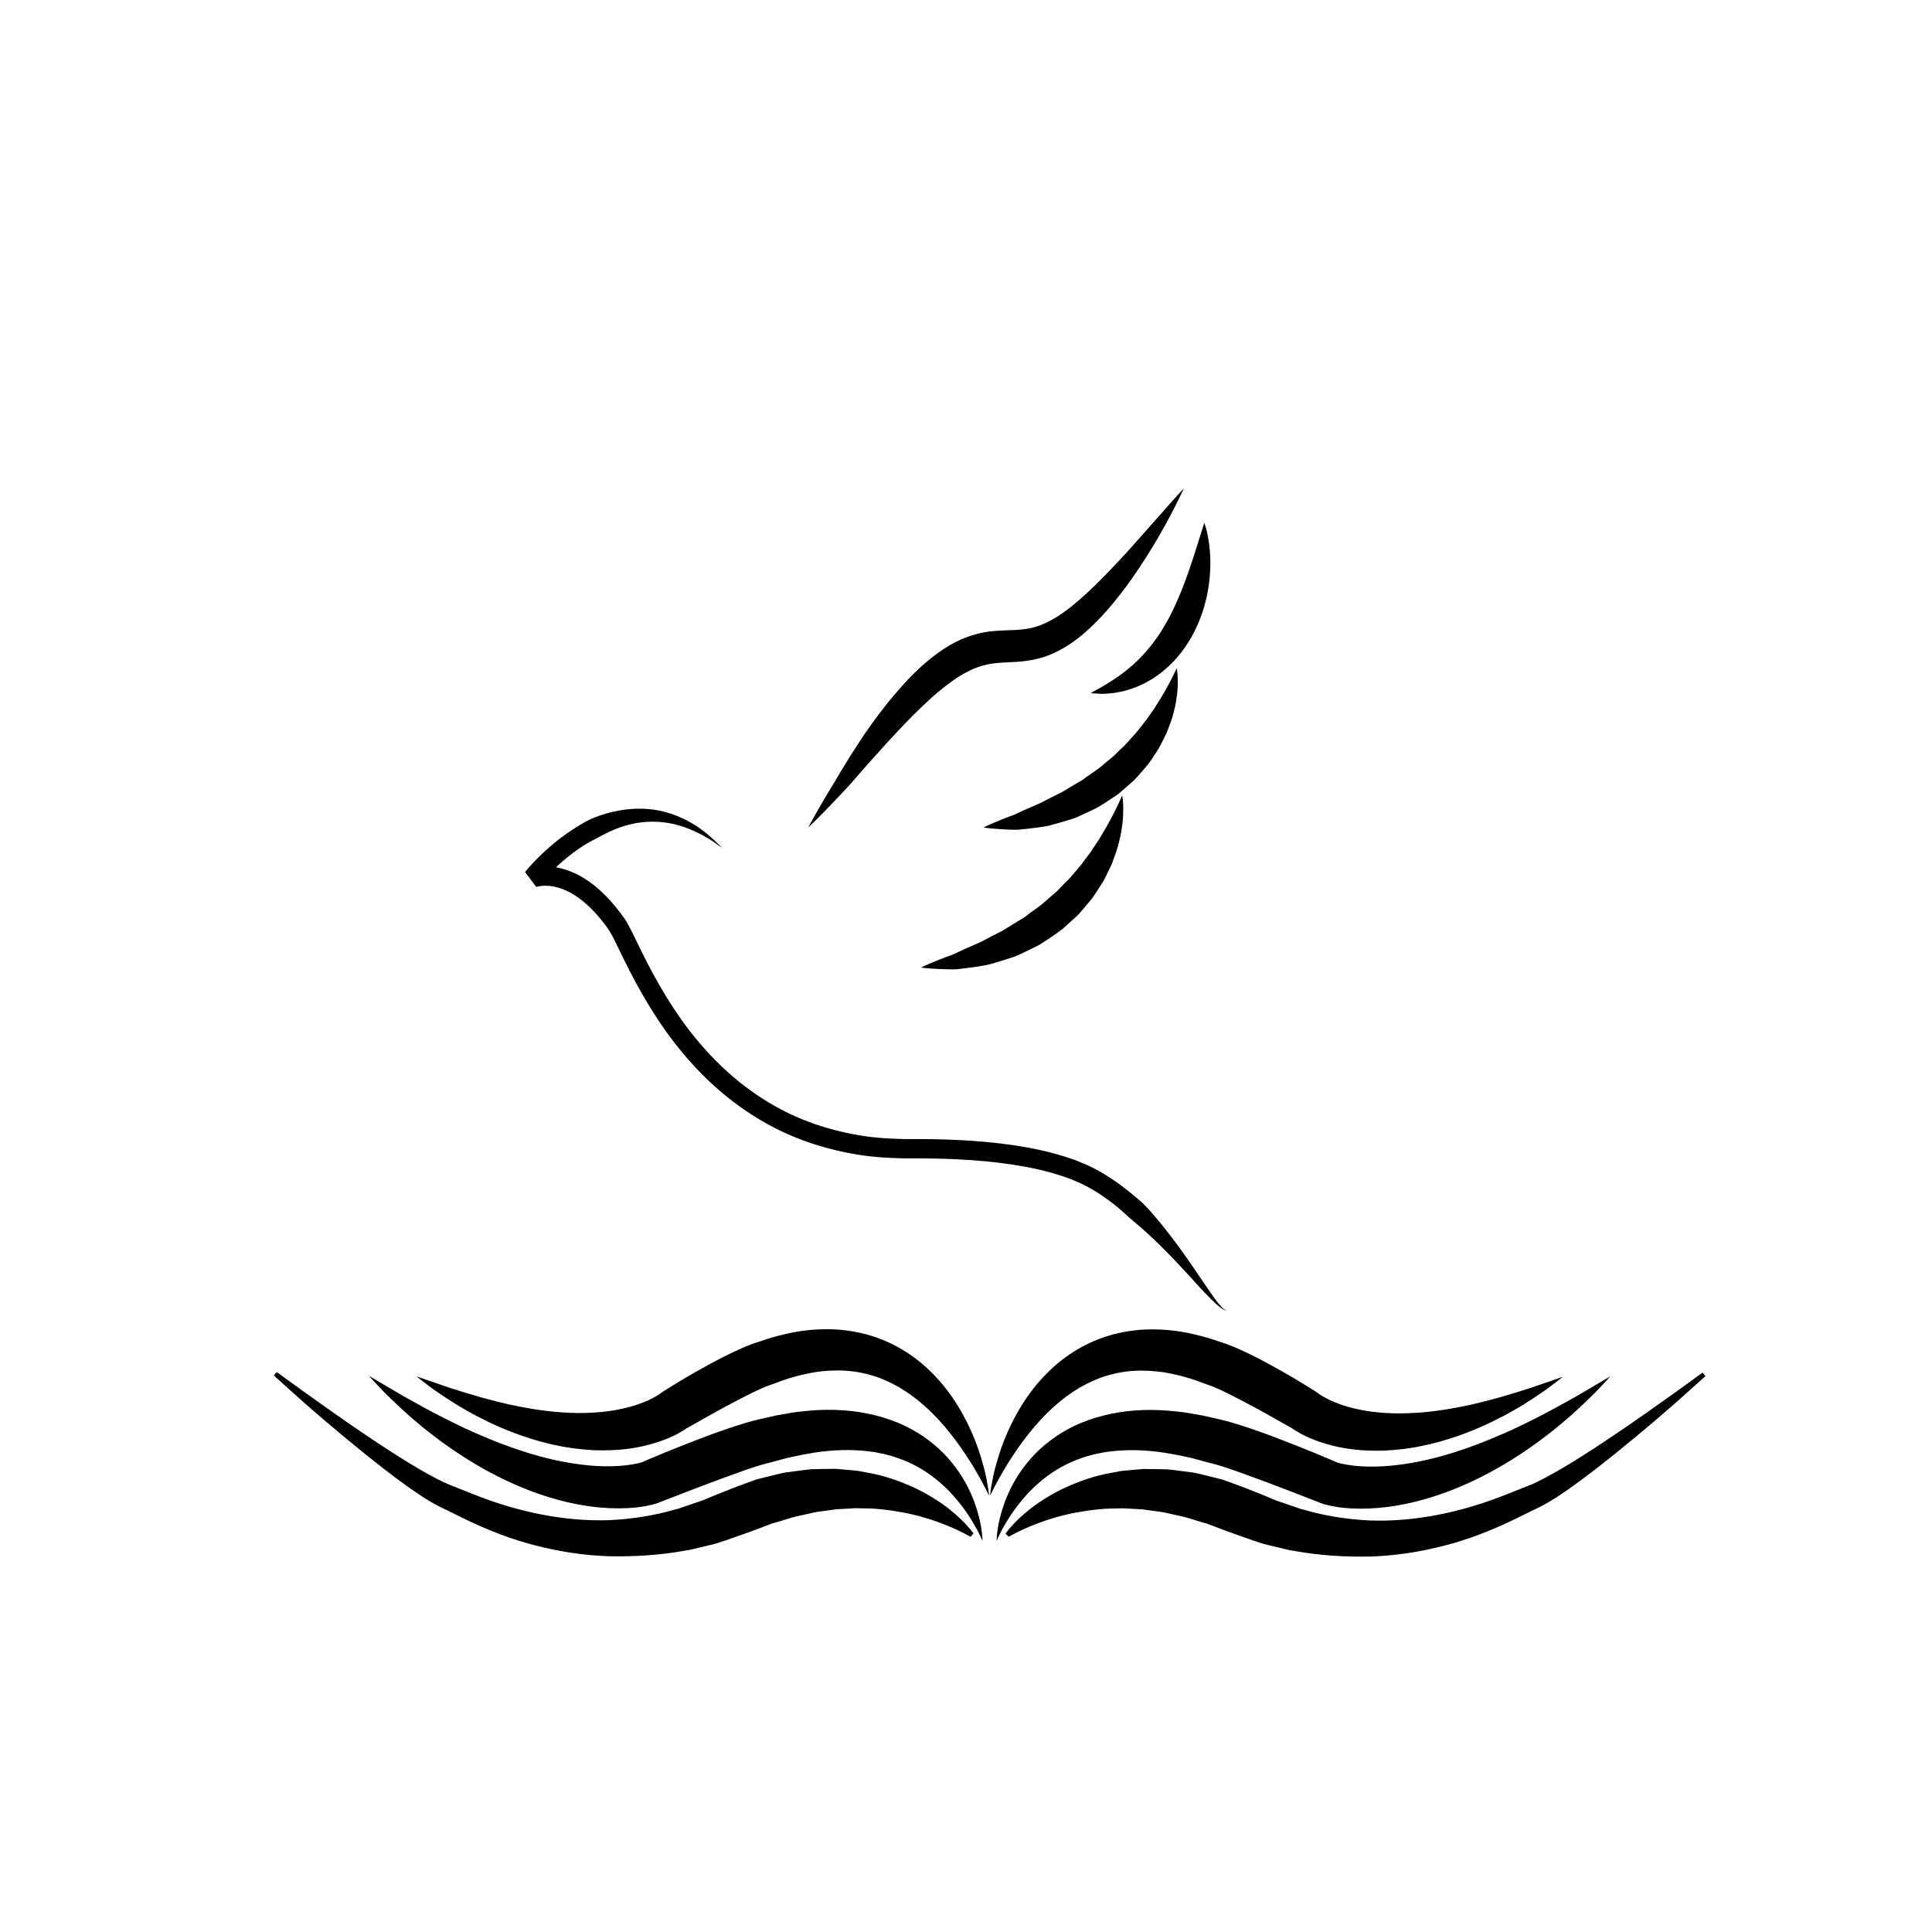 <?xml version="1.0" encoding="utf-8"?>
<!-- Generator: Adobe Illustrator 16.0.2, SVG Export Plug-In . SVG Version: 6.00 Build 0)  -->
<!DOCTYPE svg PUBLIC "-//W3C//DTD SVG 1.1//EN" "http://www.w3.org/Graphics/SVG/1.1/DTD/svg11.dtd">
<svg version="1.1" id="Layer_1" xmlns="http://www.w3.org/2000/svg" xmlns:xlink="http://www.w3.org/1999/xlink" x="0px" y="0px"
	 width="300px" height="300px" viewBox="0 0 300 300" enable-background="new 0 0 300 300" xml:space="preserve">
<g>
	<path d="M112.134,131.667c-0.582-0.402-1.145-0.839-1.743-1.212c-0.609-0.354-1.182-0.742-1.822-1.029
		c-0.615-0.326-1.254-0.592-1.895-0.839c-0.638-0.251-1.299-0.437-1.954-0.602l-0.992-0.206c-0.333-0.051-0.669-0.079-1-0.12
		c-0.33-0.051-0.667-0.046-0.999-0.055c-0.333-0.012-0.663-0.028-0.994,0.002c-0.662,0.013-1.317,0.109-1.967,0.202
		c-0.647,0.137-1.288,0.272-1.914,0.478c-0.626,0.198-1.246,0.417-1.845,0.695c-0.607,0.251-1.184,0.578-1.772,0.872l-1.753,0.929
		c-0.579,0.327-1.146,0.68-1.695,1.065c-1.099,0.767-2.148,1.617-3.142,2.531c-0.5,0.454-0.979,0.93-1.448,1.413
		c-0.458,0.478-0.934,1.003-1.31,1.469l-1.748-2.314c0.344-0.129,0.507-0.164,0.746-0.221c0.221-0.051,0.437-0.086,0.652-0.116
		c0.43-0.058,0.854-0.079,1.276-0.074c0.842,0.01,1.667,0.135,2.456,0.345c1.582,0.421,3.016,1.167,4.278,2.068
		c1.268,0.901,2.374,1.959,3.375,3.079c0.497,0.563,0.966,1.144,1.416,1.735l0.686,0.951l0.283,0.448l0.305,0.545
		c0.722,1.357,1.286,2.593,1.917,3.862c0.618,1.256,1.254,2.493,1.911,3.716c1.328,2.437,2.767,4.801,4.362,7.047
		c3.196,4.479,7.042,8.486,11.543,11.564c2.248,1.535,4.641,2.857,7.16,3.887c2.519,1.028,5.146,1.787,7.823,2.306
		c2.667,0.547,5.438,0.729,8.141,0.786c2.825-0.017,5.695,0.007,8.552,0.157c2.86,0.147,5.725,0.399,8.581,0.83
		c2.854,0.435,5.709,1.035,8.506,1.99c0.702,0.222,1.394,0.498,2.079,0.797c0.344,0.15,0.69,0.274,1.031,0.447
		c0.304,0.143,0.675,0.333,1.003,0.508c1.324,0.704,2.568,1.52,3.755,2.394c1.178,0.887,2.319,1.805,3.407,2.775
		c1.051,1.013,1.974,2.14,2.897,3.246c1.826,2.234,3.49,4.56,5.096,6.901l2.391,3.509c0.398,0.582,0.802,1.16,1.231,1.714
		c0.217,0.276,0.439,0.547,0.683,0.796c0.247,0.237,0.504,0.505,0.858,0.563c-0.366,0.003-0.684-0.229-0.974-0.428
		c-0.292-0.212-0.563-0.448-0.827-0.689c-0.527-0.485-1.027-0.995-1.521-1.508c-0.991-1.023-1.924-2.09-2.884-3.126
		c-1.909-2.081-3.853-4.113-5.898-5.996c-1.013-0.951-2.091-1.82-3.123-2.718c-1-0.932-2.022-1.835-3.119-2.627
		c-1.088-0.801-2.214-1.537-3.385-2.16c-0.296-0.155-0.553-0.29-0.888-0.448c-0.288-0.148-0.61-0.262-0.913-0.395
		c-0.61-0.266-1.229-0.516-1.876-0.718c-2.552-0.873-5.249-1.447-7.977-1.861c-2.731-0.411-5.503-0.656-8.286-0.799
		c-2.786-0.147-5.57-0.171-8.394-0.154c-2.939-0.06-5.833-0.256-8.708-0.839c-2.868-0.555-5.693-1.37-8.407-2.48
		c-2.714-1.108-5.296-2.533-7.711-4.185c-4.839-3.309-8.932-7.588-12.292-12.298c-1.677-2.362-3.181-4.833-4.556-7.358
		c-0.681-1.266-1.336-2.542-1.965-3.821c-0.626-1.262-1.243-2.594-1.849-3.731l-0.208-0.382l-0.283-0.448l-0.557-0.765
		c-0.405-0.533-0.824-1.052-1.262-1.548c-0.881-0.984-1.833-1.89-2.87-2.625c-1.033-0.739-2.153-1.306-3.305-1.612
		c-0.576-0.154-1.159-0.24-1.729-0.247c-0.285-0.003-0.567,0.011-0.838,0.047c-0.134,0.019-0.268,0.04-0.391,0.069
		c-0.105,0.02-0.284,0.077-0.271,0.072l-1.748-2.314c0.511-0.633,0.988-1.152,1.506-1.695c0.515-0.53,1.039-1.049,1.584-1.545
		c1.085-0.998,2.235-1.93,3.453-2.78c1.226-0.832,2.47-1.678,3.855-2.282c0.69-0.303,1.407-0.549,2.136-0.757
		c0.721-0.224,1.467-0.384,2.211-0.515c0.745-0.139,1.503-0.201,2.256-0.255c0.759-0.011,1.513-0.019,2.264,0.063
		c0.375,0.018,0.747,0.082,1.117,0.146c0.37,0.066,0.74,0.118,1.099,0.228c0.36,0.099,0.722,0.186,1.076,0.296l1.043,0.382
		c0.68,0.283,1.352,0.585,1.983,0.949l0.94,0.552c0.303,0.198,0.591,0.42,0.885,0.628c0.597,0.399,1.127,0.902,1.674,1.358
		C111.146,130.65,111.625,131.172,112.134,131.667z"/>
</g>
<path fill="none" stroke="#000000" stroke-miterlimit="10" d="M107.471,161.337"/>
<g>
	<path d="M143,150.25c0,0,0.647-0.33,1.798-0.807c0.576-0.234,1.273-0.53,2.081-0.826c0.397-0.164,0.847-0.281,1.275-0.483
		c0.421-0.198,0.864-0.405,1.326-0.623c0.916-0.434,1.91-0.814,2.932-1.302c1.009-0.547,2.066-1.103,3.168-1.638
		c1.056-0.62,2.099-1.321,3.201-1.947c0.532-0.342,1.012-0.767,1.538-1.126c0.508-0.384,1.059-0.72,1.537-1.141l1.44-1.253
		l0.726-0.615l0.657-0.679c0.434-0.454,0.875-0.895,1.323-1.325c0.4-0.472,0.797-0.938,1.186-1.397
		c0.2-0.229,0.397-0.455,0.594-0.68c0.177-0.239,0.353-0.477,0.525-0.711c0.355-0.47,0.703-0.93,1.042-1.378
		c0.591-0.95,1.257-1.816,1.732-2.694c0.54-0.853,0.972-1.671,1.373-2.405c0.386-0.736,0.73-1.393,0.99-1.945
		c0.247-0.555,0.479-0.994,0.599-1.302c0.135-0.309,0.207-0.474,0.207-0.474s0.159,0.715,0.167,1.984
		c0.001,0.633-0.012,1.41-0.112,2.292c-0.106,0.88-0.256,1.879-0.539,2.942c-0.228,1.086-0.677,2.19-1.107,3.395
		c-0.258,0.58-0.556,1.162-0.847,1.768c-0.147,0.302-0.295,0.61-0.462,0.91c-0.183,0.29-0.368,0.583-0.555,0.877
		c-0.372,0.592-0.764,1.19-1.177,1.783c-0.452,0.562-0.921,1.125-1.405,1.682l-0.726,0.845c-0.265,0.261-0.543,0.509-0.819,0.761
		l-1.67,1.506c-1.194,0.899-2.437,1.745-3.686,2.509c-0.65,0.337-1.304,0.654-1.95,0.961c-0.65,0.298-1.271,0.643-1.925,0.868
		c-1.312,0.438-2.587,0.822-3.791,1.167c-1.232,0.285-2.441,0.417-3.521,0.573c-0.541,0.063-1.058,0.124-1.551,0.182
		c-0.489,0.038-0.939,0.012-1.373,0.008c-0.86-0.013-1.616-0.062-2.238-0.093C143.721,150.348,143,150.25,143,150.25z"/>
</g>
<g>
	<path d="M152.712,128.5c0,0,0.611-0.32,1.699-0.779c0.544-0.226,1.203-0.511,1.966-0.794c0.377-0.154,0.796-0.277,1.21-0.456
		c0.398-0.187,0.817-0.384,1.255-0.589c0.869-0.404,1.805-0.784,2.777-1.212c0.957-0.512,1.96-1.03,3.004-1.527
		c1.021-0.541,1.999-1.215,3.051-1.784c0.532-0.277,0.97-0.699,1.478-1.021l1.479-1.031l1.376-1.153
		c0.457-0.384,0.942-0.736,1.34-1.173c0.415-0.418,0.838-0.824,1.269-1.218c0.421-0.402,0.76-0.866,1.157-1.274
		c0.802-0.814,1.418-1.727,2.104-2.542c0.319-0.423,0.592-0.859,0.891-1.267c0.148-0.206,0.295-0.408,0.438-0.606
		c0.128-0.208,0.254-0.412,0.377-0.611c0.524-0.791,0.962-1.547,1.351-2.233c0.387-0.684,0.718-1.298,0.981-1.813
		c0.242-0.52,0.474-0.93,0.593-1.22c0.135-0.291,0.206-0.446,0.206-0.446s0.159,0.677,0.172,1.883
		c-0.003,0.599-0.005,1.341-0.109,2.176c-0.061,0.419-0.124,0.865-0.191,1.334c-0.085,0.467-0.219,0.945-0.338,1.458
		c-0.224,1.031-0.666,2.074-1.098,3.209c-0.54,1.074-1.055,2.267-1.832,3.345c-0.369,0.552-0.728,1.134-1.161,1.663
		c-0.438,0.527-0.893,1.053-1.361,1.575c-0.449,0.543-0.969,1.021-1.51,1.479l-1.609,1.4c-1.182,0.781-2.337,1.621-3.563,2.27
		c-0.62,0.309-1.244,0.598-1.861,0.877c-0.623,0.263-1.206,0.604-1.843,0.768c-1.248,0.393-2.461,0.735-3.604,1.04
		c-1.183,0.222-2.319,0.35-3.346,0.472c-0.512,0.051-1.003,0.099-1.47,0.145c-0.46,0.012-0.888-0.007-1.297-0.022
		c-0.814-0.025-1.53-0.086-2.118-0.126C153.395,128.608,152.712,128.5,152.712,128.5z"/>
</g>
<g>
	<path d="M169.375,107.625c0,0,0.486-0.308,1.358-0.758c0.438-0.224,0.907-0.563,1.46-0.869c0.534-0.362,1.157-0.726,1.77-1.196
		c0.629-0.441,1.262-0.966,1.909-1.519c0.31-0.29,0.627-0.587,0.952-0.892c0.295-0.335,0.632-0.629,0.929-0.978
		c0.601-0.689,1.199-1.407,1.747-2.192c0.563-0.77,1.074-1.605,1.563-2.454c0.978-1.705,1.792-3.539,2.505-5.317
		c0.697-1.785,1.288-3.518,1.785-5.037c0.988-3.135,1.647-5.225,1.647-5.225s0.216,0.536,0.436,1.506
		c0.226,0.969,0.451,2.373,0.501,4.077c0.045,1.701-0.091,3.703-0.544,5.818c-0.245,1.053-0.523,2.145-0.946,3.217
		c-0.384,1.085-0.908,2.145-1.474,3.186c-0.613,1.016-1.256,2.025-2.039,2.914c-0.744,0.915-1.605,1.717-2.478,2.426
		c-0.438,0.354-0.898,0.667-1.344,0.97c-0.46,0.286-0.921,0.546-1.37,0.79c-0.922,0.452-1.813,0.814-2.663,1.053
		c-0.839,0.264-1.636,0.381-2.331,0.491c-0.716,0.065-1.334,0.114-1.821,0.1C169.946,107.698,169.375,107.625,169.375,107.625z"/>
</g>
<path fill="none" stroke="#000000" stroke-miterlimit="10" d="M123.833,128.5"/>
<g>
	<path d="M183.833,75.832c0,0-0.536,1.176-1.558,3.177c-0.504,1.002-1.143,2.21-1.936,3.567c-0.762,1.377-1.68,2.895-2.735,4.519
		c-1.064,1.621-2.223,3.381-3.62,5.146c-1.368,1.782-2.94,3.598-4.806,5.339c-1.854,1.724-4.12,3.423-6.978,4.402
		c-1.423,0.46-2.935,0.711-4.302,0.787c-1.37,0.089-2.576,0.093-3.633,0.248c-1.063,0.135-2.042,0.411-3.021,0.794
		c-0.961,0.451-1.938,0.937-2.868,1.59c-1.867,1.27-3.657,2.801-5.304,4.413c-1.667,1.586-3.225,3.233-4.682,4.821
		c-0.749,0.776-1.437,1.573-2.119,2.333c-0.682,0.76-1.365,1.475-1.979,2.201c-0.625,0.719-1.223,1.407-1.792,2.063
		c-0.298,0.332-0.588,0.655-0.87,0.969c-0.283,0.303-0.557,0.598-0.823,0.883c-1.053,1.149-2.013,2.12-2.795,2.926
		c-1.569,1.608-2.513,2.491-2.513,2.491s0.596-1.147,1.72-3.092c0.565-0.97,1.241-2.156,2.063-3.481
		c0.203-0.333,0.413-0.677,0.629-1.031c0.205-0.351,0.416-0.712,0.633-1.083c0.459-0.75,0.942-1.539,1.447-2.362
		c1.041-1.629,2.158-3.405,3.484-5.199c1.308-1.805,2.745-3.68,4.408-5.52c1.635-1.852,3.489-3.692,5.722-5.312
		c1.101-0.819,2.349-1.554,3.69-2.167c1.373-0.572,2.857-1.001,4.325-1.194c1.472-0.188,2.82-0.168,3.981-0.236
		c1.166-0.065,2.17-0.184,3.146-0.462c1.928-0.584,3.811-1.746,5.553-3.139c1.737-1.394,3.373-2.917,4.861-4.452
		c0.755-0.757,1.48-1.506,2.168-2.256c0.69-0.746,1.389-1.439,2.007-2.16c2.532-2.856,4.643-5.236,6.119-6.901
		C182.938,76.764,183.833,75.832,183.833,75.832z"/>
</g>
<g>
	<path d="M64.669,213.724l5.045,1.736c1.678,0.541,3.356,1.056,5.028,1.533l2.514,0.662c0.843,0.187,1.671,0.419,2.514,0.575
		c0.841,0.167,1.673,0.346,2.512,0.478c0.833,0.161,1.675,0.245,2.505,0.368c0.834,0.087,1.664,0.199,2.493,0.235
		c0.829,0.063,1.652,0.078,2.471,0.105c0.819-0.001,1.632-0.014,2.438-0.068c0.804-0.059,1.602-0.12,2.387-0.231
		c0.786-0.107,1.557-0.255,2.313-0.429c0.75-0.19,1.498-0.373,2.206-0.629c0.71-0.247,1.399-0.528,2.037-0.851
		c0.314-0.165,0.628-0.326,0.91-0.498c0.146-0.084,0.276-0.171,0.401-0.254l0.167-0.119c0.034-0.023,0.131-0.102,0.049-0.038
		l0.388-0.275c1.167-0.733,2.299-1.431,3.465-2.121c1.167-0.679,2.344-1.345,3.537-1.999c1.189-0.661,2.411-1.289,3.678-1.889
		c0.63-0.302,1.287-0.595,1.958-0.882l1.06-0.419c0.37-0.138,0.791-0.269,1.186-0.398l-0.24,0.08
		c0.993-0.346,1.998-0.668,3.026-0.94c1.029-0.271,2.071-0.513,3.136-0.686c2.125-0.349,4.327-0.456,6.525-0.295
		c2.196,0.199,4.392,0.666,6.447,1.482c2.059,0.805,3.972,1.916,5.664,3.244c3.398,2.66,5.896,6.089,7.69,9.694
		c0.902,1.806,1.636,3.672,2.198,5.576c0.281,0.951,0.548,1.901,0.746,2.868c0.191,0.968,0.377,1.933,0.458,2.912
		c-0.844-1.764-1.787-3.446-2.785-5.071c-1.016-1.616-2.093-3.167-3.25-4.624c-1.165-1.449-2.395-2.813-3.729-4.017
		c-1.323-1.213-2.742-2.268-4.221-3.137c-1.494-0.844-3.033-1.532-4.636-1.949c-1.596-0.433-3.233-0.654-4.889-0.649
		c-1.655-0.004-3.327,0.176-4.99,0.556c-0.833,0.168-1.665,0.396-2.492,0.647c-0.828,0.252-1.649,0.556-2.468,0.87l-0.24,0.08
		l-0.694,0.246l-0.783,0.322c-0.543,0.241-1.093,0.494-1.654,0.772c-1.117,0.557-2.25,1.142-3.39,1.743
		c-1.137,0.605-2.273,1.229-3.405,1.868l-3.386,1.906l0.388-0.275c-0.255,0.2-0.337,0.251-0.485,0.353l-0.384,0.248
		c-0.248,0.151-0.493,0.298-0.734,0.426c-0.485,0.268-0.965,0.494-1.451,0.702c-0.969,0.412-1.943,0.735-2.92,1.006
		c-1.953,0.54-3.925,0.819-5.873,0.903c-0.974,0.042-1.942,0.055-2.903,0.005c-0.961-0.045-1.911-0.138-2.855-0.246
		c-0.939-0.131-1.876-0.266-2.793-0.471c-0.925-0.173-1.826-0.422-2.729-0.646c-1.788-0.518-3.544-1.095-5.236-1.803
		c-0.854-0.333-1.678-0.732-2.511-1.098l-2.434-1.228c-0.792-0.443-1.584-0.88-2.359-1.34c-0.768-0.478-1.531-0.953-2.282-1.452
		c-0.743-0.515-1.502-0.996-2.216-1.537C66.083,214.82,65.368,214.288,64.669,213.724z"/>
</g>
<g>
	<path d="M57.273,213.631c0,0,1.484,0.875,4.083,2.406c1.273,0.774,2.877,1.639,4.686,2.636c1.817,0.987,3.887,2.04,6.156,3.116
		c2.284,1.047,4.771,2.107,7.436,3.043c2.666,0.929,5.505,1.748,8.451,2.262c2.932,0.519,6,0.759,8.902,0.463
		c0.72-0.08,1.43-0.189,2.074-0.335l0.453-0.116l0.19-0.058l0.057-0.021c0.006-0.002-0.017,0.005-0.024,0.008
		c0.01-0.004-0.264,0.102-0.128,0.049l0.073-0.032l1.191-0.508c1.583-0.675,3.176-1.334,4.785-1.964
		c3.227-1.275,6.424-2.508,9.833-3.547l1.32-0.381l1.302-0.317c0.814-0.183,1.624-0.365,2.429-0.546
		c0.894-0.157,1.782-0.313,2.665-0.469c0.881-0.128,1.747-0.189,2.608-0.284c3.455-0.29,6.917-0.069,10.098,0.738
		c3.184,0.777,6.066,2.16,8.326,3.909c2.298,1.705,3.947,3.747,5.139,5.629c1.187,1.901,1.887,3.7,2.343,5.188
		c0.466,1.488,0.647,2.694,0.749,3.509c0.102,0.815,0.089,1.254,0.089,1.254s-0.17-0.403-0.525-1.125
		c-0.36-0.719-0.931-1.749-1.731-2.974c-0.826-1.21-1.901-2.61-3.292-3.989c-1.403-1.364-3.112-2.716-5.17-3.741
		c-1.014-0.534-2.136-0.942-3.293-1.321c-0.6-0.146-1.183-0.341-1.813-0.442c-0.309-0.063-0.62-0.126-0.933-0.19
		c-0.319-0.041-0.642-0.082-0.965-0.123c-2.59-0.321-5.396-0.242-8.31,0.192c-0.725,0.128-1.456,0.257-2.192,0.387
		c-0.716,0.155-1.437,0.313-2.163,0.47c-0.796,0.215-1.598,0.431-2.404,0.647l-1.131,0.288l-1.098,0.33
		c-1.5,0.473-3.066,1.037-4.63,1.617c-1.571,0.566-3.153,1.156-4.732,1.763c-1.581,0.608-3.161,1.217-4.735,1.823l-1.171,0.457
		l-0.074,0.028l-0.202,0.077l-0.1,0.033l-0.247,0.074l-0.423,0.112c-0.272,0.068-0.529,0.12-0.786,0.172
		c-1.016,0.194-1.985,0.305-2.944,0.35c-3.822,0.19-7.405-0.37-10.721-1.249c-3.314-0.891-6.354-2.113-9.094-3.483
		c-2.747-1.36-5.204-2.856-7.38-4.341c-1.08-0.756-2.111-1.477-3.048-2.221c-0.957-0.714-1.827-1.439-2.638-2.123
		c-1.627-1.361-2.96-2.64-4.053-3.697c-1.106-1.041-1.885-1.935-2.448-2.517C57.565,213.95,57.273,213.631,57.273,213.631z"/>
</g>
<g>
	<path d="M42.967,213.048c0,0,1.495,1.084,4.11,2.979c2.637,1.864,6.366,4.583,10.96,7.636c2.296,1.521,4.798,3.157,7.495,4.711
		c1.348,0.755,2.75,1.545,4.138,2.13c1.53,0.605,3.093,1.224,4.683,1.852c6.279,2.408,13.258,3.93,20.235,3.693
		c3.477-0.164,6.918-0.69,10.189-1.641c0.83-0.174,1.616-0.529,2.417-0.78c0.79-0.297,1.6-0.498,2.368-0.831
		c0.769-0.326,1.53-0.654,2.295-0.951c0.841-0.331,1.677-0.66,2.505-0.986c0.813-0.298,1.619-0.593,2.417-0.885l0.602-0.217
		l0.688-0.185c0.459-0.113,0.917-0.227,1.371-0.339c0.908-0.209,1.811-0.469,2.691-0.615c0.879-0.113,1.748-0.225,2.604-0.334
		c0.429-0.048,0.849-0.117,1.275-0.144c0.427-0.01,0.852-0.019,1.273-0.028c0.839-0.011,1.665-0.021,2.478-0.032
		c0.812,0.071,1.609,0.142,2.393,0.21c0.39,0.04,0.775,0.06,1.155,0.117c0.378,0.073,0.753,0.146,1.124,0.217
		c2.973,0.472,5.566,1.484,7.745,2.476c2.168,1.06,3.915,2.197,5.247,3.257c1.331,1.064,2.275,1.997,2.869,2.685
		c0.602,0.669,0.879,1.086,0.879,1.086l-0.487,0.502c0,0-0.383-0.232-1.153-0.619c-0.757-0.394-1.902-0.912-3.36-1.478
		c-0.739-0.269-1.542-0.571-2.448-0.813c-0.875-0.307-1.865-0.51-2.894-0.755c-2.092-0.377-4.422-0.778-6.98-0.75
		c-0.317-0.008-0.637-0.016-0.961-0.023c-0.324,0.005-0.653,0.035-0.982,0.052c-0.657,0.036-1.326,0.074-2.007,0.111
		c-0.676,0.094-1.364,0.188-2.063,0.284c-0.348,0.047-0.697,0.094-1.05,0.142c-0.352,0.056-0.704,0.153-1.058,0.229
		c-0.707,0.156-1.423,0.314-2.149,0.476c-0.717,0.163-1.386,0.416-2.092,0.615c-0.349,0.105-0.701,0.21-1.054,0.316l-0.534,0.146
		l-0.592,0.222c-0.795,0.301-1.597,0.604-2.406,0.912c-0.792,0.281-1.59,0.564-2.395,0.851c-0.879,0.324-1.774,0.621-2.671,0.923
		c-0.895,0.31-1.843,0.492-2.773,0.726c-0.941,0.197-1.857,0.494-2.827,0.607c-3.816,0.693-7.754,0.924-11.657,0.847
		c-3.91-0.12-7.776-0.729-11.46-1.679c-3.688-0.942-7.176-2.313-10.386-3.834c-1.576-0.771-3.126-1.528-4.643-2.27
		c-0.846-0.407-1.525-0.886-2.279-1.317c-0.694-0.469-1.38-0.932-2.057-1.388c-2.648-1.867-5.014-3.744-7.191-5.488
		c-4.331-3.506-7.841-6.518-10.257-8.678c-2.407-2.168-3.783-3.406-3.783-3.406L42.967,213.048z"/>
</g>
<g>
	<path d="M242.666,213.797c-0.699,0.564-1.415,1.096-2.125,1.64c-0.714,0.54-1.474,1.021-2.217,1.535
		c-0.752,0.498-1.516,0.974-2.284,1.449c-0.775,0.46-1.567,0.896-2.36,1.339l-2.435,1.226c-0.834,0.365-1.658,0.764-2.513,1.096
		c-1.692,0.707-3.449,1.282-5.237,1.799c-0.904,0.224-1.806,0.472-2.73,0.645c-0.918,0.204-1.854,0.339-2.794,0.469
		c-0.944,0.107-1.895,0.199-2.855,0.244c-0.961,0.048-1.93,0.035-2.903-0.008c-1.947-0.086-3.92-0.366-5.872-0.907
		c-0.978-0.271-1.951-0.597-2.92-1.009c-0.485-0.208-0.965-0.436-1.449-0.703c-0.242-0.129-0.486-0.274-0.734-0.427l-0.384-0.248
		c-0.147-0.103-0.23-0.152-0.485-0.353l0.388,0.274l-3.384-1.909c-1.131-0.64-2.267-1.265-3.403-1.871
		c-1.139-0.603-2.272-1.188-3.388-1.746c-0.562-0.278-1.11-0.531-1.653-0.772l-0.783-0.323l-0.693-0.247l-0.24-0.08
		c-0.818-0.315-1.639-0.619-2.467-0.872c-0.827-0.253-1.658-0.481-2.492-0.649c-1.662-0.382-3.334-0.563-4.988-0.56
		c-1.656-0.007-3.293,0.213-4.89,0.645c-1.604,0.415-3.144,1.103-4.638,1.945c-1.479,0.867-2.899,1.921-4.223,3.133
		c-1.336,1.201-2.567,2.564-3.733,4.014c-1.157,1.455-2.236,3.005-3.253,4.62c-0.999,1.625-1.943,3.307-2.789,5.069
		c0.082-0.979,0.268-1.944,0.46-2.912c0.2-0.967,0.467-1.916,0.749-2.867c0.564-1.903,1.299-3.769,2.203-5.574
		c1.797-3.604,4.298-7.03,7.697-9.688c1.692-1.327,3.607-2.437,5.667-3.239c2.056-0.814,4.252-1.279,6.448-1.477
		c2.198-0.159,4.4-0.051,6.524,0.301c1.065,0.174,2.107,0.416,3.135,0.688c1.028,0.273,2.033,0.597,3.026,0.943l-0.24-0.08
		c0.394,0.13,0.815,0.261,1.185,0.398l1.06,0.421c0.672,0.287,1.329,0.581,1.959,0.883c1.266,0.601,2.486,1.229,3.676,1.892
		c1.192,0.656,2.369,1.323,3.535,2.003c1.165,0.69,2.296,1.39,3.463,2.123l0.388,0.275c-0.082-0.063,0.015,0.016,0.049,0.039
		l0.167,0.119c0.126,0.083,0.256,0.171,0.402,0.255c0.28,0.171,0.595,0.333,0.909,0.498c0.637,0.323,1.326,0.604,2.036,0.853
		c0.708,0.256,1.455,0.439,2.205,0.63c0.757,0.176,1.527,0.323,2.313,0.432c0.785,0.111,1.583,0.174,2.387,0.233
		c0.806,0.055,1.619,0.067,2.438,0.069c0.818-0.026,1.643-0.041,2.472-0.103c0.829-0.036,1.658-0.148,2.492-0.233
		c0.831-0.123,1.673-0.206,2.506-0.367c0.839-0.131,1.672-0.309,2.513-0.476c0.843-0.155,1.671-0.387,2.515-0.573l2.515-0.66
		c1.673-0.477,3.351-0.989,5.029-1.529L242.666,213.797z"/>
</g>
<g>
	<path d="M250.062,213.711c0,0-0.292,0.318-0.84,0.916c-0.563,0.582-1.343,1.475-2.45,2.516c-1.094,1.056-2.428,2.333-4.056,3.693
		c-0.812,0.684-1.682,1.407-2.64,2.121c-0.937,0.744-1.97,1.464-3.05,2.218c-2.178,1.483-4.636,2.978-7.383,4.336
		c-2.742,1.368-5.783,2.588-9.098,3.476c-3.316,0.876-6.9,1.434-10.722,1.24c-0.959-0.046-1.928-0.156-2.943-0.352
		c-0.258-0.053-0.514-0.104-0.786-0.173l-0.424-0.112l-0.247-0.075l-0.099-0.033l-0.204-0.077l-0.074-0.029l-1.171-0.458
		c-1.573-0.607-3.153-1.218-4.733-1.827c-1.579-0.608-3.159-1.2-4.73-1.768c-1.563-0.581-3.128-1.147-4.628-1.621l-1.098-0.331
		l-1.13-0.289c-0.806-0.218-1.607-0.434-2.403-0.649c-0.726-0.157-1.446-0.314-2.163-0.471c-0.735-0.13-1.467-0.26-2.191-0.388
		c-2.913-0.438-5.72-0.519-8.31-0.199c-0.324,0.041-0.646,0.082-0.966,0.123c-0.313,0.063-0.624,0.127-0.934,0.189
		c-0.629,0.101-1.213,0.296-1.813,0.44c-1.157,0.378-2.279,0.785-3.294,1.319c-2.059,1.023-3.769,2.373-5.173,3.736
		c-1.393,1.377-2.469,2.777-3.296,3.986c-0.802,1.225-1.372,2.254-1.733,2.973c-0.355,0.721-0.526,1.124-0.526,1.124
		s-0.012-0.438,0.09-1.254c0.103-0.814,0.285-2.021,0.753-3.508c0.457-1.487,1.159-3.286,2.348-5.187
		c1.193-1.881,2.844-3.921,5.144-5.624c2.261-1.747,5.145-3.128,8.329-3.903c3.182-0.805,6.644-1.022,10.099-0.73
		c0.861,0.095,1.727,0.157,2.607,0.285c0.882,0.156,1.771,0.313,2.664,0.471c0.805,0.182,1.614,0.364,2.429,0.548l1.303,0.319
		l1.319,0.381c3.409,1.043,6.605,2.279,9.831,3.557c1.608,0.632,3.201,1.293,4.783,1.969l1.19,0.51l0.073,0.031
		c0.137,0.054-0.14-0.053-0.13-0.049c-0.007-0.003-0.03-0.01-0.023-0.008l0.057,0.021l0.19,0.058l0.452,0.117
		c0.645,0.146,1.354,0.256,2.074,0.336c2.902,0.299,5.971,0.061,8.903-0.455c2.946-0.511,5.786-1.328,8.452-2.255
		c2.666-0.933,5.154-1.992,7.438-3.037c2.27-1.074,4.341-2.125,6.158-3.111c1.81-0.996,3.414-1.858,4.688-2.632
		C248.576,214.585,250.062,213.711,250.062,213.711z"/>
</g>
<g>
	<path d="M264.814,213.681c0,0-1.377,1.237-3.786,3.403c-2.418,2.158-5.931,5.167-10.265,8.67c-2.178,1.741-4.545,3.617-7.195,5.481
		c-0.678,0.456-1.363,0.919-2.059,1.387c-0.753,0.431-1.434,0.908-2.279,1.315c-1.518,0.74-3.068,1.497-4.645,2.266
		c-3.212,1.519-6.701,2.887-10.39,3.826c-3.685,0.946-7.552,1.553-11.461,1.67c-3.904,0.074-7.842-0.16-11.657-0.856
		c-0.969-0.114-1.885-0.412-2.826-0.61c-0.93-0.234-1.878-0.418-2.772-0.728c-0.897-0.304-1.793-0.602-2.671-0.926
		c-0.804-0.286-1.603-0.571-2.394-0.854c-0.809-0.307-1.611-0.611-2.405-0.914l-0.592-0.221l-0.534-0.146
		c-0.354-0.106-0.704-0.212-1.054-0.317c-0.706-0.2-1.375-0.454-2.092-0.617c-0.726-0.161-1.441-0.32-2.148-0.478
		c-0.354-0.075-0.706-0.174-1.058-0.229c-0.353-0.047-0.703-0.095-1.05-0.142c-0.699-0.097-1.387-0.192-2.063-0.286
		c-0.681-0.038-1.35-0.076-2.006-0.113c-0.33-0.017-0.659-0.047-0.982-0.053c-0.324,0.008-0.645,0.016-0.961,0.023
		c-2.559-0.03-4.889,0.368-6.981,0.744c-1.029,0.243-2.02,0.446-2.895,0.752c-0.905,0.241-1.709,0.543-2.448,0.811
		c-1.459,0.564-2.604,1.082-3.362,1.476c-0.771,0.385-1.153,0.617-1.153,0.617l-0.486-0.502c-0.001,0,0.276-0.417,0.88-1.086
		c0.594-0.687,1.539-1.619,2.871-2.681c1.333-1.059,3.081-2.195,5.25-3.253c2.18-0.989,4.773-1.999,7.747-2.469
		c0.37-0.071,0.745-0.144,1.124-0.216c0.38-0.058,0.766-0.076,1.155-0.116c0.783-0.068,1.581-0.138,2.393-0.208
		c0.813,0.012,1.639,0.023,2.478,0.035c0.421,0.009,0.846,0.019,1.273,0.028c0.425,0.026,0.846,0.097,1.274,0.145
		c0.856,0.11,1.726,0.223,2.604,0.336c0.88,0.148,1.782,0.408,2.689,0.618c0.455,0.112,0.912,0.226,1.371,0.34l0.688,0.185
		l0.602,0.218c0.799,0.293,1.604,0.588,2.416,0.887c0.829,0.326,1.664,0.656,2.506,0.988c0.765,0.298,1.525,0.626,2.294,0.953
		c0.767,0.334,1.577,0.536,2.367,0.833c0.801,0.252,1.587,0.608,2.416,0.783c3.27,0.953,6.711,1.482,10.188,1.649
		c6.977,0.241,13.958-1.274,20.238-3.678c1.59-0.627,3.153-1.244,4.685-1.848c0.684-0.256,1.396-0.673,2.085-0.995
		c0.693-0.382,1.379-0.76,2.055-1.132c2.698-1.552,5.201-3.187,7.499-4.704c4.596-3.05,8.327-5.766,10.966-7.627
		c2.617-1.895,4.112-2.977,4.112-2.977L264.814,213.681z"/>
</g>
</svg>
